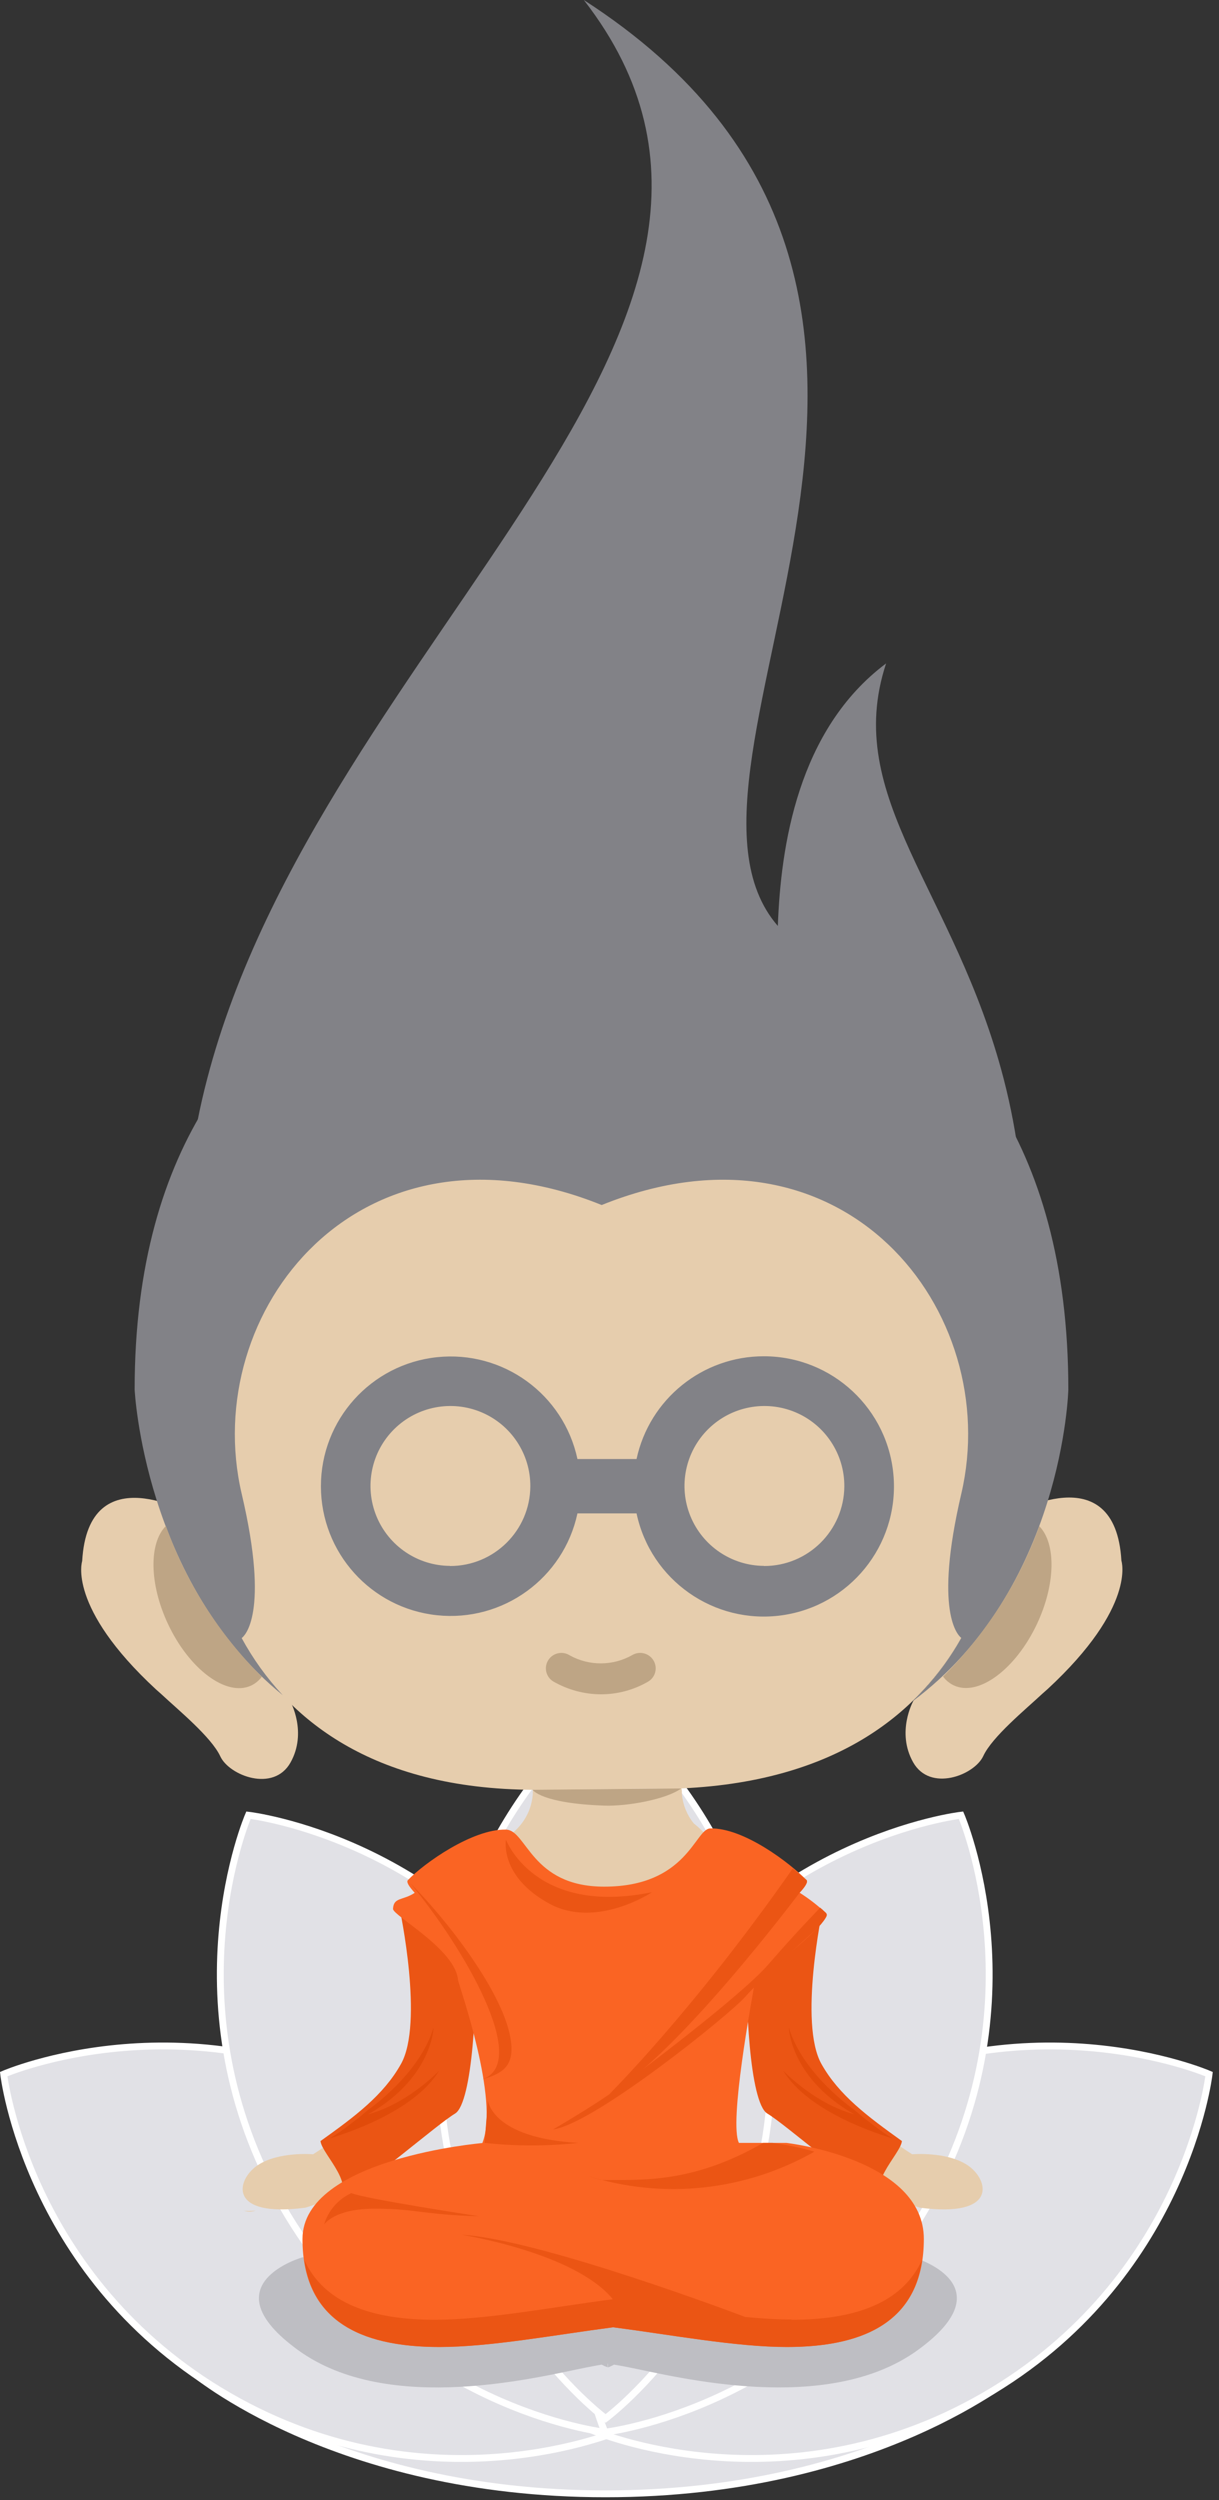<svg width="178px" height="365px" viewBox="0 0 178 365" version="1.1" xmlns="http://www.w3.org/2000/svg" xmlns:xlink="http://www.w3.org/1999/xlink">
    <rect x="0" y="0" width="178" height="365" fill="#333333" stroke="none"/>
    <g id="Page-1" stroke="none" stroke-width="1" fill="none" fill-rule="evenodd">
        <g id="sparky">
            <g id="Layer_2">
                <g id="Guru">
                    <path d="M148.93,346.14 C148.93,346.14 128.05,364.07 88.42,364.07 C48.79,364.07 27.92,346.14 27.92,346.14 C27.92,346.14 48.79,328.2 88.42,328.21 C128.05,328.22 148.93,346.14 148.93,346.14 Z" id="Shape" stroke="#FFFFFF" fill="#E1E1E6" fill-rule="nonzero"></path>
                    <path d="M0.54,302.8 C0.54,302.8 28.2,290.8 57.69,307.8 C87.18,324.8 90.6,354.8 90.6,354.8 C90.6,354.8 62.94,366.8 33.45,349.8 C3.96,332.8 0.54,302.8 0.54,302.8 Z" id="Shape" stroke="#FFFFFF" fill="#E1E1E6" fill-rule="nonzero"></path>
                    <path d="M176.55,302.8 C176.55,302.8 148.89,290.8 119.4,307.8 C89.91,324.8 86.49,354.8 86.49,354.8 C86.49,354.8 114.15,366.8 143.64,349.8 C173.13,332.8 176.55,302.8 176.55,302.8 Z" id="Shape" stroke="#FFFFFF" fill="#E1E1E6" fill-rule="nonzero"></path>
                    <path d="M36.28,265 C36.28,265 66.28,268.42 83.28,297.92 C100.28,327.42 88.28,355.07 88.28,355.07 C88.28,355.07 58.28,351.66 41.28,322.16 C24.28,292.66 36.28,265 36.28,265 Z" id="Shape" stroke="#FFFFFF" fill="#E1E1E6" fill-rule="nonzero"></path>
                    <path d="M140.33,265 C140.33,265 110.33,268.42 93.33,297.92 C76.33,327.42 88.33,355.07 88.33,355.07 C88.33,355.07 118.33,351.66 135.33,322.16 C152.33,292.66 140.33,265 140.33,265 Z" id="Shape" stroke="#FFFFFF" fill="#E1E1E6" fill-rule="nonzero"></path>
                    <path d="M88.43,249.07 C88.43,249.07 112.67,267.02 112.67,301.07 C112.67,335.12 88.43,353.07 88.43,353.07 C88.43,353.07 64.19,335.13 64.19,301.07 C64.19,267.01 88.43,249.07 88.43,249.07 Z" id="Shape" stroke="#FFFFFF" fill="#E1E1E6" fill-rule="nonzero"></path>
                    <path d="M49.23,320.32 C52.23,317.01 51.58,312.2 51.23,310.42 L51.23,310.42 C49.497,311.915 47.656,313.279 45.72,314.5 C45.72,314.5 40.62,314.05 37.57,316.14 C34.52,318.23 33.17,323.79 44.57,322.3 C46.223,321.822 47.814,321.15 49.31,320.3" id="Shape" fill="#E6CDAD"></path>
                    <path d="M35.59,322.72 L35.47,322.72 C36.081,322.791 36.699,322.791 37.31,322.72 C36.755,322.923 36.145,322.923 35.59,322.72 L35.59,322.72 Z" id="Shape" fill="#E6CDAD"></path>
                    <path d="M69.3,284.82 L58.38,278.74 C58.38,278.74 61.91,295.35 58.55,301.32 C56,305.88 51.8,309 46.8,312.57 C47,314.57 52.69,319.46 48.67,321.76 C54.37,318.5 63.67,310.23 66.46,308.55 C69,307 69.76,291.8 69.3,284.82 Z" id="Shape" fill="#EB5514"></path>
                    <path d="M53.77,308 C53.77,308 61.24,302.9 63.31,296 C63.31,296 63.13,304.33 51.77,309.7 L53.77,308 Z" id="Shape" fill="#E14B0A"></path>
                    <path d="M48.14,312.19 C50.02,311.6 60.38,308.44 64.14,302.28 C64.14,302.28 59.14,307.59 52.79,308.9 C51.29,309.9 50.43,310.81 48.14,312.19" id="Shape" fill="#E14B0A"></path>
                    <path d="M129.69,320.32 C126.69,317.01 127.34,312.2 127.69,310.42 L127.69,310.42 C129.423,311.915 131.264,313.279 133.2,314.5 C133.2,314.5 138.3,314.05 141.35,316.14 C144.4,318.23 145.75,323.79 134.35,322.3 C132.697,321.822 131.106,321.15 129.61,320.3" id="Shape" fill="#E6CDAD"></path>
                    <path d="M109.2,284.82 L120.12,278.74 C120.12,278.74 116.59,295.35 119.95,301.32 C122.51,305.88 126.7,308.98 131.7,312.57 C131.5,314.57 125.81,319.46 129.83,321.76 C124.13,318.5 114.83,310.23 112.04,308.55 C109.47,307 108.73,291.8 109.2,284.82 Z" id="Shape" fill="#EB5514"></path>
                    <path d="M124.73,308 C124.73,308 117.26,302.9 115.19,296 C115.19,296 115.37,304.33 126.73,309.7 L124.73,308 Z" id="Shape" fill="#E14B0A"></path>
                    <path d="M130.35,312.19 C128.47,311.6 118.11,308.44 114.35,302.28 C114.35,302.28 119.35,307.59 125.7,308.9 C127.2,309.9 128.06,310.81 130.35,312.19" id="Shape" fill="#E14B0A"></path>
                    <path d="M101.29,266.18 L101.29,266.18 C100.313,264.966 99.714,263.492 99.57,261.94 C99.57,261.65 99.57,261.37 99.51,261.08 L94.12,261.13 L88.06,261.19 L84.73,261.19 L78.03,261.25 L77.8,261.25 L77.8,261.98 C77.58,264.53 76.09,268.46 69.38,270.25 C63.29,271.88 62.17,275.55 58.51,279.05 C58.51,279.05 66.26,281.3 67.09,288.3 C67.43,291.19 106.48,285 107.01,284.38 C109.41,281.58 107.51,271.05 101.25,266.15" id="Shape" fill="#E6CDAD"></path>
                    <path d="M133.37,329.57 L88.77,334 L44.17,329.54 C44.17,329.54 30.29,333.49 43.54,343.1 C56.79,352.71 78.92,346.94 85.68,345.61 C86.59,345.43 87.3,345.3 87.86,345.21 C88.142,345.368 88.436,345.502 88.74,345.61 L88.74,345.08 L88.79,345.08 L88.79,345.61 C89.094,345.501 89.388,345.368 89.67,345.21 C90.24,345.3 90.95,345.43 91.85,345.61 C98.61,346.94 120.74,352.7 133.99,343.1 C147.24,333.5 133.36,329.54 133.36,329.54" id="Shape" fill="#BEBEC3"></path>
                    <path d="M114.85,312.84 L107.9,312.84 C106.43,309.92 109.75,292.09 110.25,289.23 C116.86,284.05 121.36,280.06 120.64,279.32 C119.446,278.202 118.151,277.197 116.77,276.32 C117.64,275.37 118.02,274.73 117.77,274.47 C115.4,272.03 108.62,266.81 103.71,266.93 C101.48,266.98 100.38,275.43 88.21,275.43 C77.54,275.43 76.93,267.17 73.88,267.1 C68.98,266.99 61.88,272.04 59.56,274.48 C59.31,274.74 59.69,275.38 60.56,276.33 C58.83,277.48 57.47,276.93 57.39,278.68 C57.39,279.68 66.56,284.6 66.89,289.1 C67.1,290.1 72.97,306.59 70.43,312.86 C70.43,312.86 44.17,315.11 44.17,326.86 C44.17,338.61 52.33,342.64 64.17,342.64 C71.59,342.64 81.07,340.86 89.54,339.76 C98.01,340.86 107.48,342.64 114.9,342.64 C126.69,342.64 134.9,338.58 134.9,326.86 C134.9,315.14 114.85,312.84 114.85,312.84 Z" id="Shape" fill="#FA6423"></path>
                    <path d="M116.77,276.3 C116.77,276.3 99,300 89,305.69 C89,305.69 101.2,293.62 115.76,272.78 L117.76,274.45 C117.76,274.45 118.22,274.74 116.76,276.3" id="Shape" fill="#EB5514"></path>
                    <path d="M118.94,314.12 C116.934,313.544 114.889,313.116 112.82,312.84 L111.44,312.84 C101.21,318.7 94.01,318.25 87.8,318.25 C87.08,318.06 86.41,317.86 85.8,317.65 C96.854,321.136 108.862,319.853 118.93,314.11" id="Shape" fill="#EB5514"></path>
                    <path d="M119.06,281.77 C119.06,281.77 111,289 108.83,291.5 C106.66,294 86.83,310.04 80.75,310.88 C80.75,310.88 86.58,307.49 89.49,305.37 C92.4,303.25 108.2,291.42 112.21,286.77 C116.22,282.12 119.77,278.5 119.77,278.5 L120.57,279.22 C120.737,279.379 120.77,279.633 120.65,279.83 C120.217,280.542 119.688,281.191 119.08,281.76" id="Shape" fill="#EB5514"></path>
                    <path d="M59.88,274.9 C64.66,279.6 73.82,291.02 74.63,298.15 C75.01,301.52 73.55,302.69 70.38,303.57 C77.63,301.2 67.55,284.07 59.88,274.9 Z" id="Shape" fill="#EB5514"></path>
                    <path d="M115.53,338.62 C113.43,338.62 111.16,338.47 108.81,338.25 C108.34,338.07 78.92,326.92 67.42,326.25 C67.42,326.25 83.91,328.84 89.49,335.66 C80.79,336.79 71.06,338.66 63.49,338.66 C54.32,338.66 47.29,336.27 44.42,329.89 C45.75,339.29 53.42,342.63 64.17,342.63 C71.59,342.63 81.07,340.85 89.53,339.75 C98,340.85 107.47,342.63 114.9,342.63 C125.61,342.63 133.33,339.28 134.65,329.89 C131.77,336.27 124.75,338.66 115.58,338.66" id="Shape" fill="#EB5514"></path>
                    <path d="M78,261.29 C30,261.13 29.47,218.94 29.47,218.94 C30.4,165.88 87.79,165.88 87.79,165.88 C87.79,165.88 146.13,166.77 146.11,218.94 C146.11,218.94 146.11,258.94 99.61,261.08 L78,261.29 Z" id="Shape" fill="#E6CDAD"></path>
                    <path d="M42.44,248.48 L42.44,248.48 L42.34,248.29 C34.63,240.61 31.5,231.29 30.23,225.2 L28.14,221.2 C28.14,221.2 12.89,212.29 12,227.9 C12,227.9 9.76,234.59 22.77,246.63 L23.56,247.33 L23.56,247.33 C26.01,249.62 30.87,253.6 32.17,256.41 C33.47,259.22 39.95,261.71 42.42,257.31 C44.89,252.91 42.42,248.44 42.42,248.44" id="Shape" fill="#E6CDAD"></path>
                    <path d="M133.3,248.44 L133.3,248.44 L133.4,248.25 C141.11,240.57 144.24,231.25 145.51,225.16 L147.6,221.16 C147.6,221.16 162.85,212.24 163.75,227.85 C163.75,227.85 165.99,234.54 152.98,246.58 L152.19,247.28 L152.19,247.28 C149.74,249.57 144.88,253.55 143.58,256.36 C142.28,259.17 135.8,261.66 133.33,257.26 C130.86,252.86 133.33,248.39 133.33,248.39" id="Shape" fill="#E6CDAD"></path>
                    <path d="M19.66,202.86 C19.66,202.86 21,230.95 41.29,247.48 C38.948,244.963 36.932,242.161 35.29,239.14 C35.64,238.89 39.44,235.72 35.29,218.07 C29.07,191.45 52.53,161.66 87.86,175.92 C123.19,161.66 146.59,191.46 140.37,218.07 C136.32,235.41 139.91,238.77 140.37,239.12 C138.447,242.556 136.027,245.69 133.19,248.42 C155.29,232 156,202.86 156,202.86 C156,129 87.84,132.2 87.84,132.2 C87.84,132.2 19.66,129.94 19.66,202.86 Z" id="Shape" fill="#828287"></path>
                    <path d="M87.75,247.35 C85.29,247.343 82.876,246.687 80.75,245.45 C80.245,245.13 79.889,244.621 79.761,244.037 C79.634,243.453 79.745,242.842 80.07,242.34 C80.748,241.297 82.139,240.993 83.19,241.66 C86.046,243.247 89.525,243.224 92.36,241.6 C93.448,240.984 94.83,241.364 95.45,242.45 C95.748,242.969 95.826,243.586 95.666,244.162 C95.506,244.739 95.122,245.228 94.6,245.52 C92.532,246.713 90.188,247.344 87.8,247.35" id="Shape" fill="#BEA585"></path>
                    <path d="M111.56,198 C102.595,197.983 94.837,204.236 92.95,213 L84.32,213 C82.289,203.528 73.438,197.114 63.805,198.135 C54.171,199.156 46.861,207.282 46.861,216.97 C46.861,226.658 54.171,234.784 63.805,235.805 C73.438,236.826 82.289,230.412 84.32,220.94 L92.95,220.94 C95.019,230.701 104.285,237.198 114.167,235.817 C124.048,234.436 131.178,225.647 130.492,215.693 C129.806,205.74 121.537,198.012 111.56,198 Z M65.71,228.6 C60.989,228.576 56.748,225.709 54.965,221.338 C53.182,216.967 54.208,211.952 57.564,208.632 C60.921,205.313 65.947,204.343 70.298,206.174 C74.649,208.006 77.468,212.279 77.44,217 C77.391,223.44 72.15,228.631 65.71,228.62 L65.71,228.6 Z M111.56,228.6 C106.839,228.576 102.598,225.709 100.815,221.338 C99.032,216.967 100.058,211.952 103.414,208.632 C106.771,205.313 111.797,204.343 116.148,206.174 C120.499,208.006 123.318,212.279 123.29,217 C123.241,223.44 118,228.631 111.56,228.62 L111.56,228.6 Z" id="Shape" fill="#828287"></path>
                    <path d="M24.19,222.81 C21.75,225.32 21.79,231.2 24.5,237.02 C27.61,243.69 33.05,247.74 36.66,246.08 C37.281,245.785 37.82,245.342 38.23,244.79 C31.995,238.582 27.213,231.068 24.23,222.79" id="Shape" fill="#BEA585"></path>
                    <path d="M151.78,222.83 C154.21,225.34 154.16,231.23 151.44,237.04 C148.32,243.7 142.86,247.75 139.26,246.04 C138.642,245.744 138.107,245.301 137.7,244.75 C143.964,238.55 148.773,231.035 151.78,222.75" id="Shape" fill="#BEA585"></path>
                    <path d="M71.25,306.62 C71.25,306.62 71.71,312.12 84.46,312.84 C79.906,313.329 75.314,313.329 70.76,312.84 L71.25,306.62 Z" id="Shape" fill="#EB5514"></path>
                    <path d="M73.88,268.57 C73.88,268.57 78.05,279.74 95.21,276.24 C95.21,276.24 87.09,281.66 80.21,277.91 C72.88,273.9 73.88,268.57 73.88,268.57 Z" id="Shape" fill="#EB5514"></path>
                    <path d="M51.32,320.16 C49.383,321.046 47.924,322.727 47.32,324.77 C47.32,324.77 48.74,322.44 54.72,322.44 C60.7,322.44 61.86,323.33 69.96,323.55 C69.96,323.55 53.19,321 51.28,320.16" id="Shape" fill="#EB5514"></path>
                    <path d="M78,261.29 L77.77,261.29 C77.77,261.29 79,263.29 88.3,263.6 C91.59,263.71 97.3,262.69 99.48,261.09 L78,261.29 Z" id="Shape" fill="#BEA585"></path>
                    <path d="M113.58,135.18 C93.18,111.71 151.36,42.67 85.25,0 C121.7,46.92 47.03,93.13 30.25,157.51 C29.188,161.566 28.376,165.684 27.82,169.84 C33.37,160.22 57.1,148.16 77.82,161.12 C110.51,181.6 131.95,146.93 148.88,169.79 C148.379,165.65 147.604,161.548 146.56,157.51 C139.46,130.06 122.91,116.45 129.39,96.85 C116.46,106.53 114,123.62 113.58,135.18 Z" id="Shape" fill="#828287"></path>
                </g>
            </g>
        </g>
    </g>
</svg>
